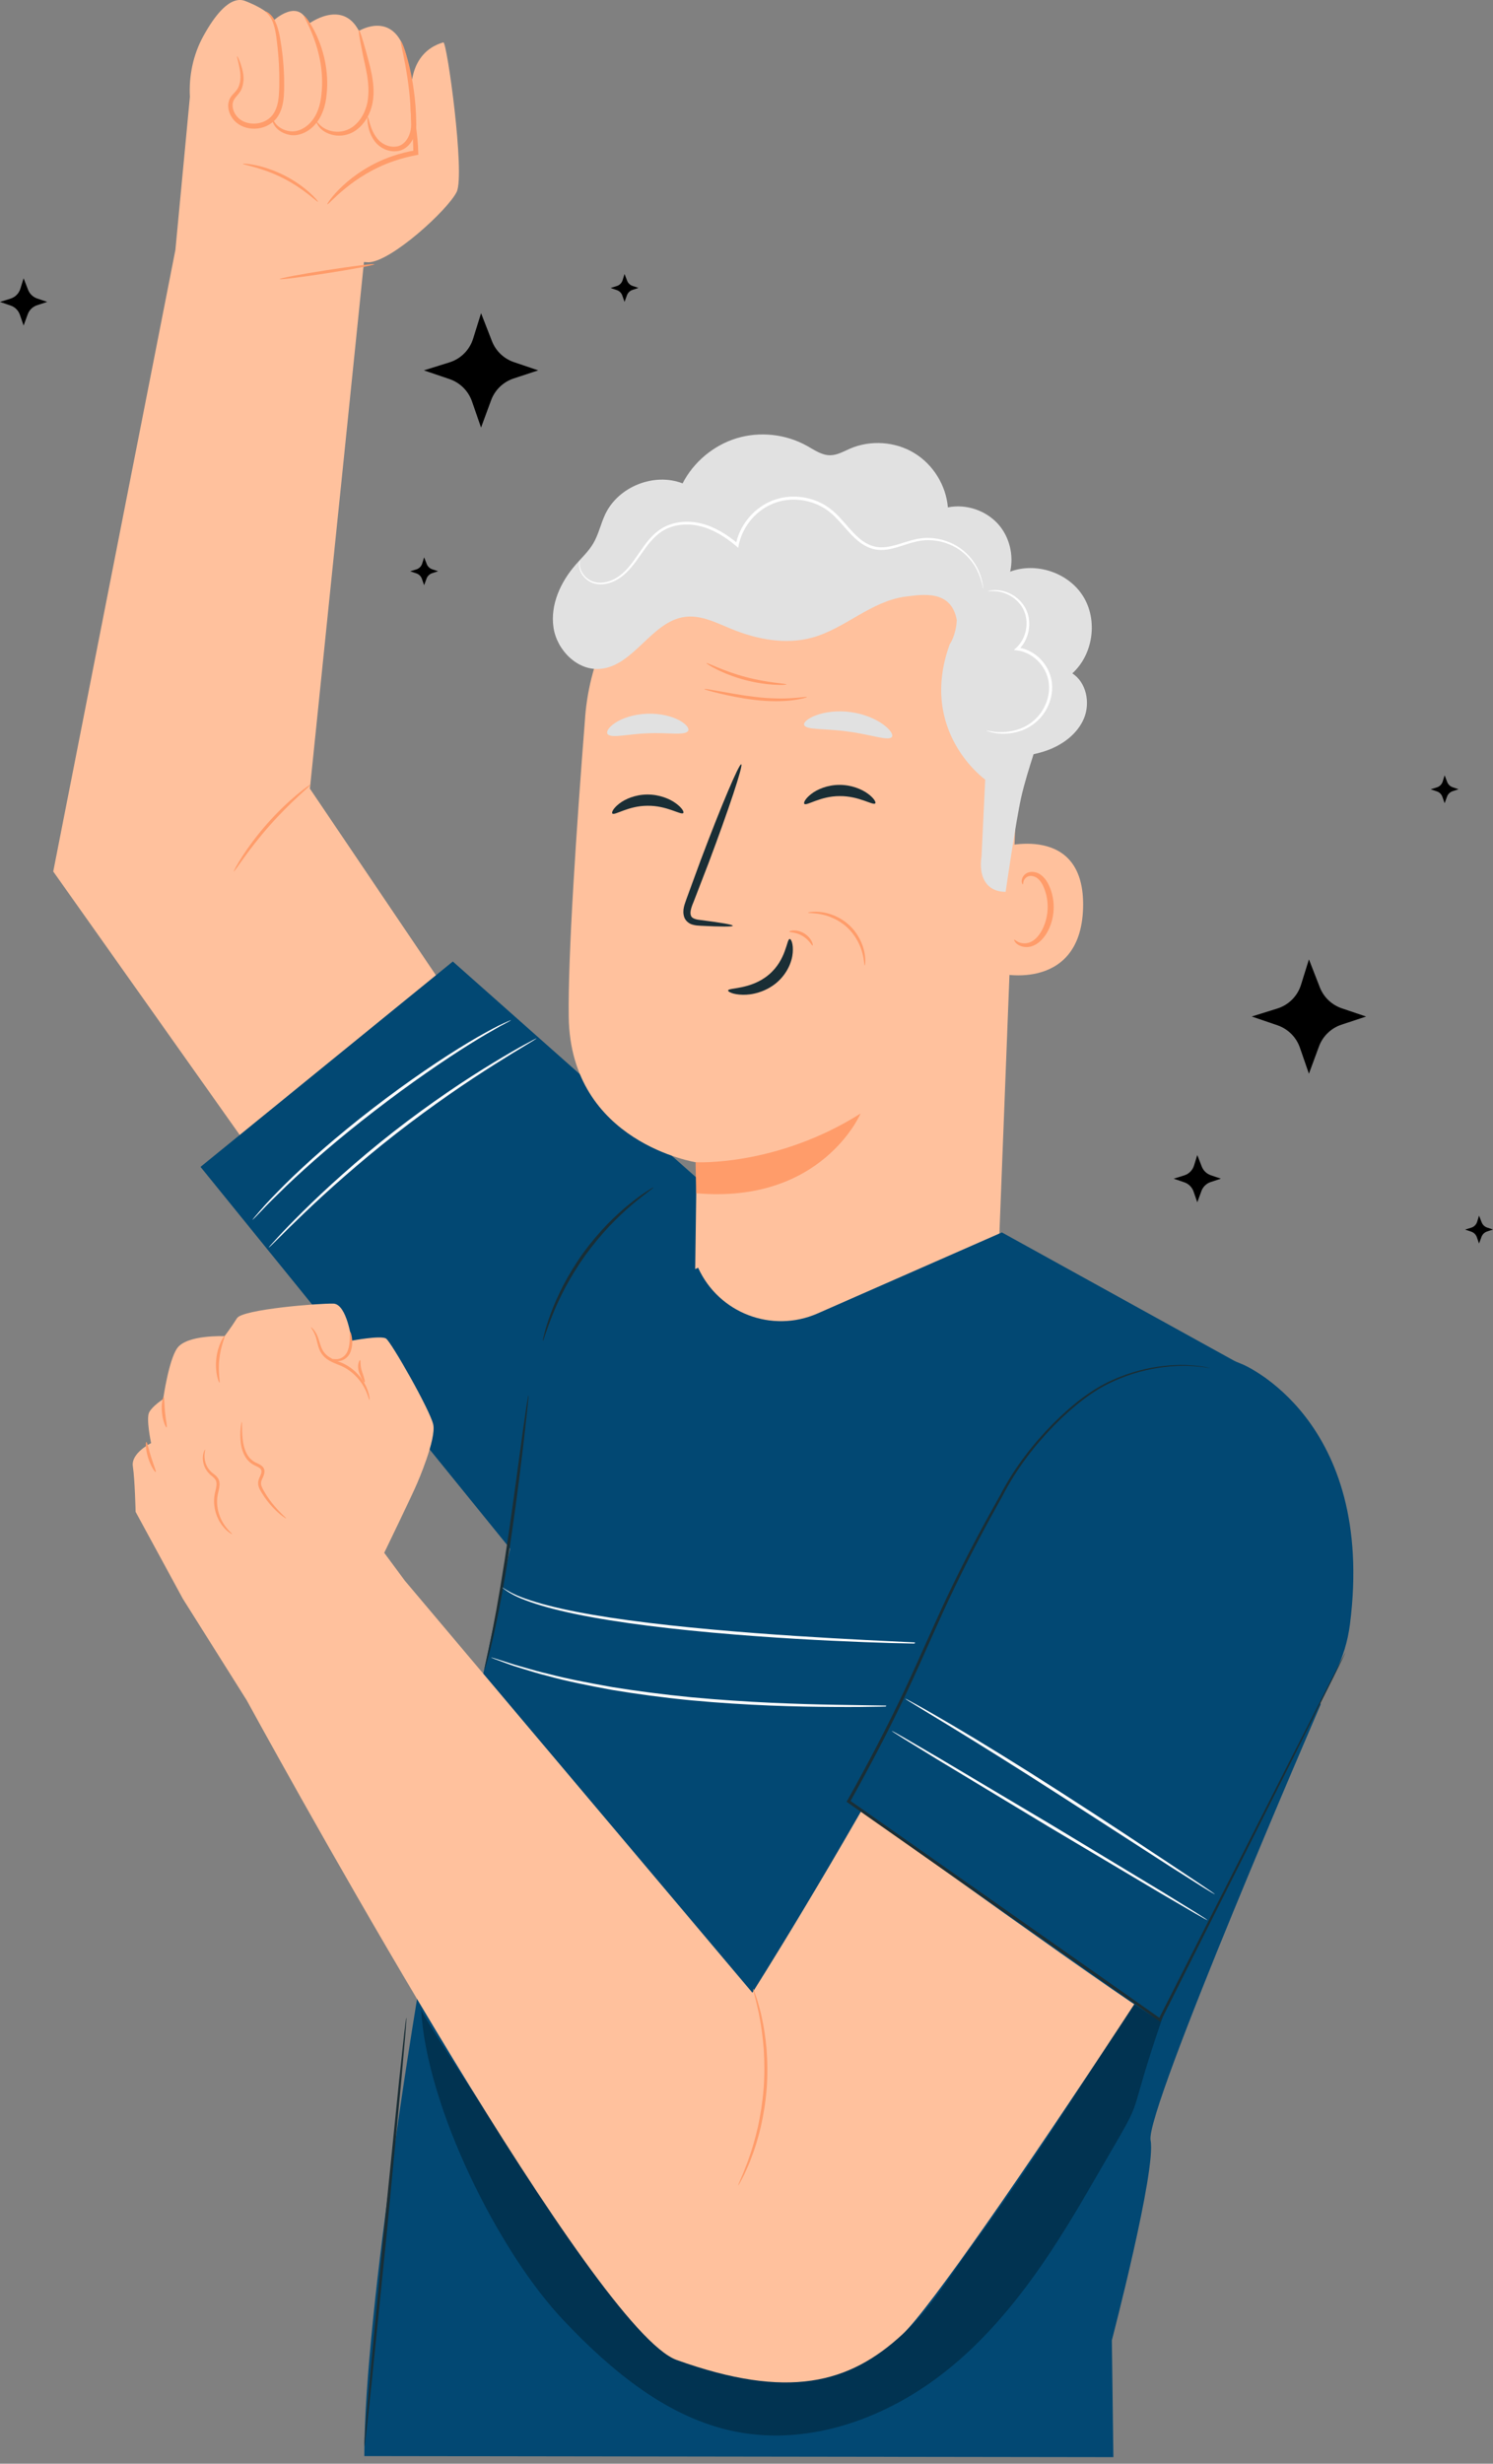 <?xml version="1.0" encoding="UTF-8"?>
<svg id="Capa_1" data-name="Capa 1" xmlns="http://www.w3.org/2000/svg" viewBox="0 0 479.49 790.88">
  <rect x="0" y="0" width="479.49" height="790.88" fill="#808080" stroke="none"/>
  <defs>
    <style>
      .cls-1 {
        fill: #e1e1e1;
      }

      .cls-1, .cls-2, .cls-3, .cls-4, .cls-5, .cls-6, .cls-7, .cls-8, .cls-9, .cls-10 {
        stroke-width: 0px;
      }

      .cls-3 {
        fill: #f5f5f5;
      }

      .cls-4 {
        fill: none;
      }

      .cls-5 {
        fill: #1a2e35;
      }

      .cls-6 {
        fill: #fff;
      }

      .cls-11 {
        opacity: .3;
      }

      .cls-7 {
        fill: #ff9c6a;
      }

      .cls-8 {
        fill: #fafafa;
      }

      .cls-9 {
        fill: #024873;
      }

      .cls-10 {
        fill: #ffc19d;
      }
    </style>
  </defs>
  <polygon class="cls-4" points="237.78 332.22 237.77 332.24 237.83 332.24 237.78 332.22"/>
  <polygon class="cls-4" points="237.62 332.23 237.75 332.24 237.66 332.19 237.62 332.23"/>
  <polygon class="cls-4" points="237.46 332.13 237.37 332.24 237.6 332.24 237.46 332.13"/>
  <polygon class="cls-4" points="237.27 332.1 237.3 332.08 237.25 332.07 237.27 332.1"/>
  <polygon class="cls-4" points="237.23 331.8 237.22 331.82 237.27 331.85 237.23 331.8"/>
  <polygon class="cls-4" points="237.73 332.1 237.7 332.13 237.74 332.16 237.73 332.1"/>
  <polygon class="cls-4" points="237.17 332.16 237.15 332.04 236.52 331.85 237.09 332.22 237.17 332.16"/>
  <polygon class="cls-4" points="237.19 332.05 237.18 332.16 237.26 332.11 237.19 332.05"/>
  <polygon class="cls-4" points="237.69 332.05 237.61 332.07 237.66 332.11 237.69 332.05"/>
  <polygon class="cls-4" points="237.63 332.18 237.59 332.17 237.61 332.22 237.63 332.18"/>
  <polygon class="cls-3" points="237.72 332.62 237.69 332.61 237.72 332.64 237.72 332.62"/>
  <polygon class="cls-3" points="237.28 332.28 237.26 332.33 237.19 332.28 237.21 332.42 237.23 332.4 237.22 332.42 237.34 332.38 237.28 332.34 237.32 332.29 237.36 332.3 237.34 332.27 237.37 332.24 237.18 332.24 237.28 332.28"/>
  <polygon class="cls-3" points="237.14 332.44 237.16 332.27 237.12 332.24 236.4 332.66 237.14 332.44"/>
  <polygon class="cls-3" points="237.76 332.33 237.71 332.36 237.75 332.41 237.76 332.33"/>
  <polygon class="cls-3" points="237.29 332.93 237.48 334.31 237.67 332.98 237.46 332.54 237.29 332.93"/>
  <polygon class="cls-3" points="237.69 332.38 237.66 332.39 237.7 332.4 237.69 332.38"/>
  <g>
    <g>
      <path class="cls-10" d="m147.39,324l-47.86-70.83,17.36-169.06,1.42.09c7.27-.1,25.61-16.91,28.36-22.6,2.75-5.69-3.13-48.33-4.29-48-11.66,3.39-10.27,16.7-10.27,16.7l-1.37-11.29c-3.46-16.51-15.47-9.08-15.47-9.08-5.39-10.43-16.23-2.2-16.23-2.2-2.99-8.84-11.28-1.06-11.28-1.06,0,0-.04-2.83-8.97-6.34-4.92-1.93-9.96,4.82-13.5,11.29-3.25,5.93-4.66,12.7-4.3,19.46l-4.66,49.15-39.23,199.53,105.55,149.05,68.64-69.46-43.92-35.36Z"/>
      <path class="cls-7" d="m105.12,65.59c-.14-.1,1.43-2.66,4.95-5.94,3.49-3.27,9.04-7.21,16.04-9.56,2.49-.86,4.98-1.46,7.3-1.84l-.66.8c-.03-5.4-.72-10.02-.86-13.4-.14-3.36.04-5.34.21-5.35.2,0,.37,1.97.78,5.26.4,3.27,1.31,7.94,1.45,13.44l.02.68-.68.13c-2.23.41-4.62,1.02-7.03,1.84-6.76,2.27-12.21,5.91-15.81,8.88-3.63,2.97-5.51,5.24-5.72,5.06Z"/>
      <path class="cls-7" d="m76.15,18.04c.1-.03.58.85,1.18,2.58.49,1.69,1.55,4.44.3,7.82-.62,1.73-2.43,2.84-2.79,4.32-.45,1.54.18,3.49,1.48,4.87,2.55,2.83,8.34,2.86,11.14-.63,1.39-1.74,1.89-4.05,2.08-6.27.18-2.25.17-4.5.15-6.61-.06-4.23-.41-8.04-.82-11.22-.36-3.18-.99-5.67-1.91-7.15-.9-1.49-1.83-1.98-1.74-2.1.01-.07,1.1.23,2.27,1.74,1.18,1.5,2.03,4.14,2.54,7.34.56,3.2,1.03,7.05,1.18,11.35.06,2.16.11,4.39-.06,6.78-.19,2.35-.69,5-2.4,7.17-3.58,4.34-10.33,4.21-13.55.63-1.57-1.75-2.34-4.15-1.67-6.3.33-1.07,1.07-1.9,1.67-2.51.61-.63,1.05-1.21,1.37-1.88,1.2-2.75.47-5.48.15-7.17-.4-1.74-.68-2.71-.56-2.75Z"/>
      <path class="cls-7" d="m87.45,38.04c.14-.04.31.71,1.11,1.7.77.98,2.36,2.13,4.57,2.39,2.19.32,4.85-.78,6.78-3.03,1.99-2.23,3.04-5.48,3.34-9.01.78-7.18-.86-13.56-2.51-17.98-1.65-4.43-3.32-6.88-3.1-7.03.15-.13,2.2,2.14,4.18,6.59,1.97,4.36,3.89,11.13,3.08,18.58-.3,3.71-1.52,7.39-3.85,9.87-2.24,2.51-5.51,3.72-8.08,3.17-2.56-.47-4.24-1.96-4.93-3.18-.73-1.23-.66-2.06-.59-2.06Z"/>
      <path class="cls-7" d="m101.62,38.97c.12-.06.46.53,1.31,1.31.83.78,2.32,1.68,4.34,1.94,2.01.28,4.49-.18,6.54-1.92,2.05-1.68,3.59-4.41,4.2-7.48,1.11-6.25-.98-12.13-1.69-16.35-.87-4.24-1.29-6.89-1.07-6.94.22-.05,1.05,2.5,2.21,6.67.56,2.09,1.29,4.55,1.87,7.4.56,2.83.97,6.12.3,9.54-.68,3.4-2.43,6.45-4.87,8.34-2.41,1.96-5.47,2.38-7.68,1.88-2.27-.45-3.85-1.65-4.61-2.65-.79-1.01-.92-1.72-.84-1.75Z"/>
      <path class="cls-7" d="m118.09,37.52c.12-.01.28.72.65,1.99.38,1.25.95,3.13,2.37,4.9,1.32,1.74,4.04,3.21,6.77,2.51,2.67-.73,4.39-4.14,4.14-7.56-.06-7.26-1-13.82-1.86-18.51-.86-4.7-1.66-7.56-1.42-7.64.19-.07,1.39,2.69,2.56,7.39,1.17,4.69,2.3,11.32,2.37,18.75.26,3.76-1.67,8.08-5.41,9.04-3.61.8-6.68-1.21-8.09-3.28-1.48-2.11-1.87-4.14-2.07-5.48-.18-1.36-.12-2.12-.02-2.13Z"/>
    </g>
    <path class="cls-7" d="m75.09,279.75c-.1-.06.85-1.93,2.69-4.79,1.84-2.85,4.6-6.66,8.03-10.55,3.44-3.89,6.88-7.1,9.49-9.27,2.61-2.18,4.35-3.36,4.42-3.26.09.12-1.49,1.49-3.96,3.78-2.47,2.29-5.8,5.55-9.21,9.4-3.4,3.85-6.23,7.56-8.2,10.29-1.97,2.74-3.14,4.47-3.27,4.4Z"/>
  </g>
  <polygon class="cls-9" points="244.24 396.28 145.43 308.65 64.4 374.58 179.27 516.18 244.24 396.28"/>
  <path class="cls-8" d="m81.06,391.61s.2-.32.65-.86c.53-.62,1.19-1.39,2-2.33,1.73-2.04,4.41-4.83,7.78-8.21,6.78-6.73,16.67-15.51,28.22-24.39,11.55-8.9,22.52-16.27,30.72-21.18,4.09-2.47,7.51-4.29,9.89-5.49,1.21-.58,2.16-1,2.8-1.28.64-.28.99-.41,1-.38.01.03-.3.22-.92.56-.71.38-1.61.86-2.71,1.44-2.32,1.31-5.67,3.21-9.71,5.75-8.08,5.04-18.96,12.48-30.48,21.36-11.52,8.86-21.45,17.53-28.34,24.11-3.42,3.31-6.17,6.02-7.98,7.97-.87.89-1.57,1.62-2.14,2.21-.5.5-.77.75-.8.73Z"/>
  <path class="cls-8" d="m172.36,333.3s-.3.25-.92.64c-.71.44-1.62.99-2.72,1.67-2.38,1.42-5.8,3.51-9.99,6.16-8.38,5.28-19.73,12.94-31.65,22.24-11.91,9.31-22.1,18.46-29.26,25.31-3.58,3.42-6.44,6.23-8.4,8.2-.93.91-1.68,1.65-2.28,2.24-.53.5-.82.76-.84.73-.02-.02.22-.32.7-.87.56-.62,1.27-1.4,2.15-2.37,1.87-2.05,4.66-4.94,8.19-8.43,7.05-6.99,17.19-16.25,29.14-25.59,11.95-9.32,23.4-16.91,31.89-22.05,4.24-2.57,7.72-4.58,10.17-5.9,1.15-.61,2.08-1.11,2.82-1.51.65-.33,1-.5,1.01-.47Z"/>
  <path class="cls-7" d="m102.11,64.76c-.21.24-4.54-4.24-11.28-7.6-6.71-3.43-12.88-4.26-12.81-4.57.01-.12,1.57-.07,4.03.44,2.45.5,5.8,1.53,9.23,3.26,3.43,1.74,6.24,3.81,8.1,5.49,1.86,1.68,2.83,2.9,2.74,2.98Z"/>
  <path class="cls-7" d="m120.24,84.83c.04.27-6.73,1.55-15.13,2.86-8.4,1.31-15.24,2.16-15.28,1.89-.04-.27,6.73-1.55,15.13-2.86,8.4-1.31,15.24-2.16,15.28-1.89Z"/>
  <g>
    <g>
      <g>
        <g>
          <path class="cls-10" d="m187.92,230.18c3.08-39.18,35.73-69.42,75.03-69.5h3.91c42.11,2.37,63.62,39.46,60.09,81.49l-7.55,194.18h-96.52l.85-63.2s-40.49-6.21-41.08-46.68c-.28-19.55,2.42-59.84,5.28-96.28Z"/>
          <path class="cls-7" d="m223.38,373.08s25.85,1.5,53-15.63c0,0-12.41,29.15-52.8,25.59l-.19-9.96Z"/>
        </g>
        <g>
          <g>
            <path class="cls-5" d="m196.66,261.15c.72.75,5.09-2.5,11.31-2.49,6.21-.09,10.78,3.1,11.46,2.34.33-.34-.4-1.7-2.39-3.14-1.96-1.44-5.3-2.83-9.17-2.81-3.87.03-7.13,1.46-9,2.93-1.91,1.47-2.55,2.84-2.2,3.17Z"/>
            <path class="cls-5" d="m258.32,258.05c.72.75,5.1-2.5,11.31-2.49,6.21-.09,10.78,3.1,11.46,2.34.33-.34-.4-1.7-2.39-3.14-1.96-1.44-5.3-2.83-9.17-2.81-3.87.03-7.13,1.46-9,2.93-1.9,1.47-2.55,2.84-2.2,3.17Z"/>
            <path class="cls-5" d="m235.32,297.17c.03-.35-3.84-1.01-10.1-1.8-1.59-.16-3.09-.47-3.36-1.56-.38-1.15.28-2.86,1.05-4.71,1.49-3.85,3.04-7.88,4.67-12.1,6.49-17.23,11.18-31.4,10.48-31.65-.7-.25-6.52,13.5-13.01,30.74-1.56,4.25-3.05,8.3-4.47,12.17-.6,1.81-1.63,3.86-.81,6.23.43,1.19,1.6,2.05,2.62,2.32,1.02.31,1.91.32,2.7.37,6.31.33,10.22.35,10.24,0Z"/>
            <path class="cls-5" d="m253.63,301.43c-1.01-.06-1.01,6.69-6.78,11.5-5.76,4.82-12.96,4.08-13.01,5.02-.09.42,1.61,1.31,4.64,1.38,2.98.1,7.33-.87,10.86-3.81,3.52-2.95,5.03-6.87,5.25-9.64.25-2.82-.5-4.49-.97-4.45Z"/>
          </g>
          <path class="cls-1" d="m258.26,232.72c.57,1.71,6.8,1.06,14.07,2.12,7.3.91,13.12,3.19,14.13,1.7.45-.72-.54-2.33-2.88-4.03-2.32-1.69-6.04-3.34-10.41-3.93-4.37-.59-8.39.01-11.08,1.03-2.7,1.01-4.09,2.31-3.84,3.12Z"/>
          <path class="cls-1" d="m195.18,235.71c1.36,1.39,6.58-.14,12.89-.3,6.3-.33,11.66.79,12.87-.7.53-.72-.33-2.13-2.68-3.43-2.32-1.3-6.18-2.34-10.51-2.17-4.33.17-8.07,1.5-10.24,2.98-2.21,1.48-2.92,2.95-2.32,3.63Z"/>
        </g>
      </g>
      <g>
        <path class="cls-10" d="m320.88,272.14c.69-.3,27.79-8.28,26.96,19.39-.83,27.67-28.44,21.13-28.46,20.34-.02-.79,1.5-39.73,1.5-39.73Z"/>
        <path class="cls-7" d="m325.72,301.63c.12-.08.47.35,1.28.75.78.39,2.14.68,3.6.18,2.96-.99,5.56-5.55,5.84-10.54.15-2.52-.31-4.93-1.14-6.94-.78-2.05-2.05-3.5-3.52-3.81-1.45-.38-2.52.47-2.88,1.24-.39.76-.24,1.32-.38,1.36-.08.07-.58-.48-.32-1.62.13-.55.47-1.19,1.14-1.7.68-.52,1.66-.77,2.69-.62,2.13.21,3.99,2.23,4.91,4.44,1.03,2.22,1.6,4.94,1.44,7.76-.34,5.57-3.35,10.7-7.39,11.74-1.96.45-3.57-.19-4.39-.86-.84-.71-.96-1.33-.87-1.38Z"/>
      </g>
    </g>
    <path class="cls-7" d="m226.21,221.19c.03-.14,1.88.16,4.84.7,2.97.53,7.05,1.31,11.6,1.84,4.55.53,8.69.59,11.68.38,2.99-.19,4.83-.51,4.86-.35.03.11-1.78.67-4.8,1.04-3.02.38-7.25.43-11.85-.1-4.6-.54-8.69-1.43-11.63-2.13-2.94-.71-4.73-1.25-4.7-1.38Z"/>
    <path class="cls-7" d="m226.9,212.87c.14-.27,5.45,2.58,12.56,4.45,7.11,1.92,13.13,2.08,13.11,2.39,0,.12-1.51.24-3.95.1-2.44-.14-5.8-.58-9.42-1.54-3.61-.96-6.75-2.25-8.93-3.34-2.19-1.09-3.44-1.95-3.38-2.05Z"/>
    <path class="cls-7" d="m253.49,299.06c-.02-.12.5-.35,1.4-.38.89-.03,2.16.22,3.35.93,1.19.71,2.01,1.7,2.41,2.5.41.8.45,1.37.33,1.41-.26.11-1.11-1.83-3.25-3.07-2.1-1.29-4.22-1.11-4.24-1.39Z"/>
    <path class="cls-7" d="m259.51,292.99c-.02-.1,1.56-.51,4.15-.21,2.56.28,6.15,1.48,9.1,4.23,2.95,2.75,4.4,6.24,4.87,8.77.49,2.56.19,4.17.09,4.16-.17,0-.12-1.59-.76-4-.62-2.39-2.09-5.63-4.86-8.21-2.77-2.57-6.11-3.82-8.54-4.26-2.45-.46-4.04-.31-4.05-.47Z"/>
    <path class="cls-1" d="m184.82,181.33c1.97-2.26,4.21-4.33,5.73-6.91,1.74-2.96,2.41-6.42,3.91-9.51,4.25-8.77,15.68-13.27,24.76-9.74,3.55-6.9,9.98-12.25,17.4-14.5,7.42-2.24,15.74-1.34,22.52,2.44,2.38,1.33,4.75,3.04,7.47,3.03,2.29-.01,4.36-1.26,6.47-2.16,6.54-2.79,14.41-2.25,20.5,1.43,6.09,3.67,10.25,10.37,10.84,17.46,5.89-1.19,12.35,1.01,16.29,5.54,3.53,4.06,4.9,9.85,3.72,15.09,8.32-3.11,18.63.29,23.38,7.83,4.84,7.68,3.31,18.74-3.42,24.83,4.51,2.92,5.8,9.41,3.76,14.39-2.05,4.97-6.75,8.47-11.8,10.31-1.44.52-2.91.92-4.41,1.24-1.49,4.69-2.94,9.3-3.94,13.7-1.72,7.58-5.03,30.49-5.03,30.49h0c-6.36-.02-8.72-5.08-7.75-11.37l1.19-24.66s-21.62-15.37-11.38-43.49c.83-1.13,2.14-4.32,2.24-7.74-1.76-9.77-10.93-8.19-16.38-7.52-5.45.68-10.46,3.29-15.23,6.03s-9.51,5.68-14.81,7.14c-8.56,2.35-17.78.57-25.99-2.8-4.76-1.95-9.65-4.49-14.76-3.87-10.82,1.32-16.5,15.81-27.37,16.71-7.31.61-13.88-6-14.97-13.26-1.09-7.26,2.24-14.59,7.07-20.13Z"/>
    <path class="cls-6" d="m186.31,179.66s-.12.43-.15,1.25c-.02.81.19,2.07,1.1,3.35.88,1.26,2.5,2.57,4.74,2.77,2.21.24,4.81-.57,7.08-2.27,2.29-1.71,4.17-4.3,6.1-7.15,1.95-2.8,4.09-6.08,7.63-8.15,3.53-2.03,8.06-2.47,12.35-1.42,4.32,1.05,8.33,3.52,11.91,6.54l-.78.28c1.11-5.75,5.14-11.18,10.9-13.8,5.39-2.46,11.66-2.04,16.58.46,2.5,1.23,4.56,3.1,6.3,5.03,1.77,1.92,3.35,3.92,5.14,5.58,1.76,1.68,3.8,2.95,6.02,3.39,2.22.44,4.46,0,6.55-.59,2.1-.59,4.11-1.33,6.15-1.79,2.03-.47,4.07-.56,5.97-.35,3.81.42,7.06,1.96,9.39,3.88,2.36,1.92,3.85,4.13,4.77,6.03.92,1.91,1.32,3.53,1.5,4.62.09.55.14.97.15,1.25.02.28.02.43,0,.43-.14.04-.1-2.4-1.99-6.13-.95-1.84-2.45-3.96-4.77-5.77-2.29-1.81-5.45-3.25-9.12-3.62-1.83-.18-3.77-.07-5.73.4-1.96.46-3.95,1.21-6.09,1.83-2.12.61-4.5,1.12-6.94.66-2.43-.46-4.65-1.85-6.47-3.58-3.7-3.39-6.45-8.1-11.26-10.41-4.68-2.37-10.66-2.76-15.74-.43-5.45,2.47-9.3,7.66-10.36,13.09l-.16.81-.62-.53c-3.5-2.98-7.38-5.37-11.51-6.39-4.09-1.03-8.4-.62-11.72,1.26-3.34,1.91-5.47,5.06-7.44,7.84-1.96,2.83-3.92,5.48-6.34,7.23-2.4,1.74-5.15,2.55-7.5,2.25-2.39-.26-4.09-1.72-4.96-3.06-.91-1.38-1.07-2.71-1-3.54.09-.85.32-1.24.32-1.24Z"/>
    <path class="cls-6" d="m316.86,234.54c.02-.09,1.03.22,2.89.42,1.84.15,4.62.16,7.73-.99,3.09-1.1,6.45-3.63,8.21-7.64.89-1.96,1.38-4.25,1.19-6.58-.17-2.32-1.11-4.66-2.66-6.59-1.96-2.46-4.8-4.04-7.6-4.38l-1.02-.12.76-.7c2.84-2.63,3.75-6.6,3.15-9.75-.57-3.23-2.71-5.54-4.75-6.78-2.07-1.28-4.06-1.61-5.38-1.68-1.34-.06-2.07.09-2.08.01,0-.03.17-.08.52-.16.35-.09.88-.16,1.57-.18,1.37-.03,3.46.22,5.69,1.49,2.18,1.23,4.56,3.65,5.25,7.14.7,3.39-.21,7.68-3.31,10.61l-.27-.82c3.08.34,6.15,2.06,8.26,4.71,1.68,2.07,2.69,4.61,2.86,7.13.19,2.52-.35,4.95-1.32,7.03-1.91,4.23-5.55,6.86-8.8,7.92-3.28,1.12-6.14.99-8.01.72-.94-.16-1.66-.34-2.13-.5-.47-.16-.72-.26-.71-.29Z"/>
  </g>
  <path class="cls-9" d="m117,788.44c-.01-.83,0,5.9,0,0-.01-47.52,18.25-154.72,18.25-154.72,2.05-15.08,43.74-206.65,43.74-206.65l45.22-20.11h0c6.61,14.57,23.71,21.11,38.36,14.67l59.2-26.01,84.82,46.85,17.56,104.67s-56.52,130.47-54.63,139.92c1.89,9.44-12.44,64.19-12.44,64.19l.49,37.52-240.59-.34Z"/>
  <g class="cls-11">
    <path class="cls-2" d="m187.48,724.39c11.62,16.79,18.94,28.66,35.76,34.25,32.26,10.71,42.65,4.81,58.33-3.46,12.96-6.84,21.67-22,30.31-33.84,22.53-30.84,33.09-48.88,53.15-79.44l8.3,5.82c-13.73,40.06-2.69,18.91-23.89,55.56-12.24,21.16-26,42.01-45.02,57.37-19.02,15.36-44.18,24.71-68.16,19.93-21.79-4.34-39.79-19.44-55.1-35.54-21.29-22.38-44.24-69.08-45.9-99.92.16,2.18,37.19,57.56,52.22,79.27Z"/>
  </g>
  <path class="cls-5" d="m155.57,536.02s.01-.32.13-.91c.15-.69.33-1.53.55-2.54.5-2.2,1.18-5.4,1.95-9.36,1.56-7.92,3.43-18.92,5.19-31.12,1.79-12.2,3.22-23.27,4.33-31.28.56-3.88,1.02-7.08,1.36-9.48.17-1.02.31-1.87.43-2.57.11-.59.18-.89.22-.89.03,0,.03.32-.02.91-.07.71-.15,1.56-.25,2.59-.27,2.4-.62,5.61-1.05,9.51-.93,8.03-2.25,19.12-4.04,31.33-1.76,12.21-3.75,23.22-5.48,31.12-.86,3.95-1.64,7.13-2.26,9.31-.29.99-.53,1.82-.73,2.5-.18.57-.28.86-.32.85Z"/>
  <path class="cls-5" d="m117,785.32s-.02-.49.04-1.41c.08-1.01.18-2.35.3-4.02.31-3.59.75-8.61,1.29-14.76,1.19-12.55,2.83-29.71,4.63-48.66,1.92-18.95,3.65-36.1,4.92-48.64.67-6.14,1.21-11.14,1.6-14.73.2-1.66.36-2.99.49-4,.12-.91.2-1.39.24-1.39.03,0,.02.49-.04,1.41-.08,1.01-.18,2.35-.3,4.02-.31,3.59-.75,8.61-1.29,14.76-1.19,12.55-2.83,29.71-4.63,48.67-1.92,18.94-3.65,36.09-4.92,48.63-.67,6.14-1.21,11.14-1.6,14.73-.2,1.66-.36,2.99-.49,4-.12.91-.2,1.39-.24,1.39Z"/>
  <path class="cls-8" d="m297.96,527.54s-.49.06-1.41.06c-1.02,0-2.36-.02-4.04-.03-3.51-.05-8.59-.18-14.86-.42-12.55-.48-29.88-1.34-48.97-3.07-19.09-1.73-36.33-4.07-48.57-7.01-6.12-1.45-10.98-3.07-14.18-4.56-3.19-1.54-4.63-2.9-4.63-2.9.08-.1,1.58,1.14,4.79,2.55,3.22,1.37,8.07,2.87,14.18,4.23,12.23,2.75,29.44,4.98,48.5,6.7,19.06,1.73,36.38,2.69,48.91,3.35,6.19.3,11.23.55,14.85.73,1.68.09,3.02.16,4.04.21.92.06,1.41.1,1.41.14Z"/>
  <path class="cls-8" d="m287.59,547.66s-.46.07-1.33.1c-.97.03-2.25.06-3.83.11-3.33.07-8.14.13-14.09.09-11.9-.05-28.36-.45-46.46-2.14-9.05-.88-17.63-2.05-25.4-3.35-7.75-1.43-14.71-2.84-20.45-4.44-2.89-.71-5.47-1.51-7.73-2.21-2.27-.67-4.2-1.31-5.76-1.9-1.49-.55-2.68-.99-3.6-1.33-.82-.31-1.24-.49-1.23-.53.01-.03.46.09,1.3.34.93.29,2.14.67,3.65,1.15,1.57.54,3.52,1.12,5.8,1.74,2.27.65,4.85,1.4,7.74,2.06,5.75,1.51,12.7,2.85,20.43,4.22,7.75,1.25,16.32,2.38,25.34,3.26,18.05,1.69,34.48,2.2,46.37,2.42,5.86.09,10.65.17,14.08.22,1.58.03,2.86.06,3.83.08.88.03,1.34.06,1.34.09Z"/>
  <path class="cls-5" d="m209.89,381.16c.1.15-2.8,2.07-7.07,5.7-2.14,1.8-4.56,4.09-7.12,6.76-2.52,2.7-5.15,5.8-7.66,9.25-2.48,3.47-4.59,6.94-6.36,10.19-1.73,3.27-3.14,6.29-4.17,8.89-2.1,5.19-3,8.55-3.18,8.5-.07-.02.12-.87.51-2.4.37-1.53,1.05-3.71,2.02-6.36.96-2.65,2.32-5.73,4.02-9.06,1.74-3.3,3.86-6.83,6.37-10.34,2.54-3.49,5.22-6.6,7.8-9.3,2.62-2.66,5.11-4.92,7.33-6.67,2.2-1.76,4.06-3.09,5.4-3.93,1.33-.85,2.08-1.29,2.11-1.23Z"/>
  <g>
    <g>
      <path class="cls-10" d="m48.52,463.21s-1.67-7.81-.61-9.85c1.06-2.04,4.49-4.23,4.49-4.23,0,0,1.75-12.47,4.52-16.36,3.11-4.38,15.2-3.84,15.2-3.84,0,0,2.19-2.9,3.99-5.78,1.8-2.88,26.6-4.81,30.96-4.68,4.36.13,5.88,11.9,5.88,11.9,0,0,9.39-1.77,11.03-.68,1.65,1.08,14.07,22.87,15.15,27.55,1.08,4.68-5.16,18.91-5.16,18.91-1.38,3.34-10.57,22.32-10.57,22.32l6.63,8.96,111.6,132.25s25.66-40.21,55.83-95.6c32.99-60.56,51.01-105.75,86.63-106.78l40.09,108.89c-8.39,20.48-117.19,187.21-134.3,203.1-17.11,15.89-36.79,21.12-72.55,8.29-26-9.33-119.3-177.5-138.1-211.78h0s-20.49-32.55-20.49-32.55l-15.19-27.94s-.22-10.27-.88-14.58c-.66-4.31,5.87-7.48,5.87-7.48Z"/>
      <path class="cls-7" d="m99.88,426.08c.03-.1,1.64,1.08,2.48,3.92.45,1.36.78,3.04,1.93,4.38,1.13,1.38,2.98,2.14,5.03,2.92,4.22,1.64,6.96,5.01,8.17,7.6.62,1.31.94,2.45,1.08,3.25.14.79.14,1.24.08,1.25-.18.04-.43-1.74-1.78-4.18-1.33-2.41-3.95-5.47-7.93-7.01-1.97-.76-4.09-1.63-5.35-3.26-1.29-1.61-1.53-3.44-1.89-4.76-.63-2.74-1.96-3.99-1.82-4.11Z"/>
      <path class="cls-7" d="m107,436.3c.07-.15.74.17,1.76-.07,1.01-.21,2.33-1.06,2.89-2.58.6-1.52.66-3.09.68-4.21.02-1.13-.02-1.84.12-1.87.12-.02.4.65.57,1.82.15,1.16.23,2.85-.47,4.62-.68,1.85-2.46,2.85-3.7,2.9-1.3.09-1.94-.54-1.86-.61Z"/>
      <path class="cls-7" d="m117.06,443.74c-.23.06-1.07-1.31-1.79-3.32-.33-1.03-.33-2.08-.16-2.77.17-.7.41-1.07.53-1.04.29.08-.06,1.69.57,3.52.66,1.84,1.15,3.53.85,3.61Z"/>
    </g>
    <path class="cls-7" d="m70.49,443.84c-.22.1-1.52-3.31-1.02-7.69.46-4.38,2.47-7.43,2.66-7.28.27.13-1.26,3.24-1.69,7.39-.48,4.15.33,7.51.04,7.58Z"/>
    <path class="cls-7" d="m53.49,458.19c-.24.09-1.21-1.97-1.47-4.73-.28-2.76.28-4.98.53-4.93.28.04.18,2.21.45,4.83.25,2.63.77,4.74.5,4.83Z"/>
    <path class="cls-7" d="m50,472.53c-.22.13-1.57-1.79-2.42-4.53-.86-2.74-.84-5.09-.58-5.11.28-.03.69,2.19,1.52,4.81.81,2.63,1.73,4.69,1.48,4.83Z"/>
  </g>
  <path class="cls-7" d="m237.09,701.53c-.06-.03.27-.88.93-2.38.34-.75.74-1.67,1.14-2.76.41-1.09.94-2.3,1.39-3.7.99-2.75,1.97-6.1,2.84-9.87.82-3.78,1.5-7.98,1.86-12.42.32-4.45.27-8.71.03-12.57-.3-3.85-.76-7.31-1.33-10.18-.23-1.45-.57-2.73-.82-3.87-.24-1.14-.5-2.11-.72-2.9-.42-1.59-.63-2.47-.56-2.5.06-.02.39.83.93,2.39.28.78.59,1.74.88,2.87.3,1.13.69,2.41.97,3.86.66,2.88,1.2,6.36,1.55,10.25.3,3.9.37,8.2.05,12.71-.36,4.5-1.08,8.75-1.95,12.55-.93,3.8-1.98,7.16-3.07,9.91-.49,1.39-1.07,2.6-1.53,3.67-.46,1.08-.91,1.98-1.3,2.71-.76,1.46-1.21,2.25-1.28,2.22Z"/>
  <path class="cls-7" d="m77.64,456.46c.18,0-.05,2.1.27,5.4.19,1.62.55,3.61,1.68,5.39.57.87,1.37,1.64,2.37,2.16.49.27,1.09.47,1.68.84.59.33,1.22,1,1.3,1.84.07,1.67-.96,2.65-1.07,3.69-.18.98.4,2,.94,2.94,1.09,1.9,2.27,3.49,3.35,4.75,2.16,2.53,3.81,3.81,3.71,3.94-.04.05-.5-.21-1.25-.78-.75-.57-1.81-1.46-2.97-2.7-1.17-1.23-2.44-2.82-3.61-4.75-.54-.93-1.32-2.08-1.11-3.56.23-1.36,1.16-2.44,1.05-3.41-.08-.98-1.34-1.36-2.45-1.94-1.15-.6-2.06-1.52-2.69-2.52-1.23-2.03-1.51-4.13-1.62-5.82-.1-1.71.02-3.08.13-4.01.11-.94.23-1.45.29-1.44Z"/>
  <path class="cls-7" d="m65.86,465.35c.19.03-.63,1.72.17,4.29.4,1.28,1.24,2.57,2.72,3.6.71.53,1.6,1.43,1.72,2.6.15,1.13-.15,2.2-.38,3.21-1.03,3.99.24,7.76,1.65,10,1.44,2.29,2.9,3.25,2.78,3.39-.03.05-.43-.14-1.06-.61-.64-.46-1.47-1.26-2.3-2.4-1.64-2.24-3.14-6.3-2.03-10.61.25-1.02.5-1.99.39-2.85-.08-.86-.65-1.47-1.34-2.04-1.51-1.09-2.51-2.72-2.82-4.11-.36-1.41-.22-2.6-.02-3.36.21-.77.46-1.14.51-1.11Z"/>
  <path class="cls-9" d="m399,437.94s42.92,17.7,34.56,83.42c-.69,5.46-2.3,10.77-4.79,15.68-12.6,24.86-55.7,109.92-56.29,111.34-.69,1.66-99.97-70.13-99.97-70.13,0,0,57.98-169.94,126.49-140.3Z"/>
  <path class="cls-5" d="m432.19,530.28s-.07.2-.25.58c-.2.4-.46.96-.8,1.67-.74,1.5-1.81,3.66-3.19,6.46-2.83,5.67-6.95,13.91-12.15,24.31-10.5,20.86-25.36,50.4-42.91,85.27l-.23.46-.42-.3c-22.84-16-48.39-33.91-75.29-52.76-8.46-5.94-16.79-11.78-24.7-17.33l-.36-.25.22-.38c6.71-11.96,12.87-23.77,18.34-35.34,5.45-11.58,10.21-22.93,15.33-33.44,5.09-10.52,10.34-20.25,15.41-29.22,4.75-9.18,10.84-16.77,16.96-22.96,6.15-6.17,12.48-11.08,18.81-13.91,6.29-2.89,12.16-4.15,16.94-4.66,4.8-.54,8.56-.28,11.06.02,1.25.16,2.2.32,2.83.47.63.13.95.22.95.22,0,0-.33-.03-.97-.13-.63-.12-1.58-.25-2.83-.38-2.5-.24-6.23-.44-11,.15-4.75.56-10.57,1.87-16.77,4.78-6.23,2.84-12.47,7.75-18.56,13.91-6.06,6.2-12.05,13.72-16.75,22.89-5.03,8.98-10.25,18.71-15.3,29.22-5.08,10.49-9.82,21.84-15.27,33.46-5.46,11.6-11.63,23.44-18.34,35.42l-.15-.64c7.91,5.55,16.24,11.39,24.71,17.32,26.88,18.88,52.42,36.81,75.25,52.83l-.66.16c17.68-34.8,32.66-64.29,43.23-85.11,5.3-10.36,9.49-18.55,12.38-24.2,1.44-2.77,2.55-4.92,3.32-6.4.37-.7.66-1.24.87-1.64.2-.37.32-.54.32-.54Z"/>
  <path class="cls-8" d="m390.2,608.1s-.38-.17-1.06-.57c-.76-.46-1.73-1.05-2.93-1.78-2.62-1.66-6.24-3.94-10.66-6.74-9.04-5.83-21.34-13.78-34.94-22.55-13.66-8.79-26.13-16.57-35.21-22.12-4.47-2.72-8.12-4.94-10.77-6.55-1.19-.74-2.16-1.33-2.92-1.8-.66-.42-1-.66-.98-.69s.39.15,1.08.51c.78.43,1.78.97,3.01,1.64,2.61,1.44,6.34,3.59,10.93,6.28,9.18,5.4,21.72,13.1,35.38,21.89,13.67,8.78,25.92,16.91,34.79,22.8,4.35,2.9,7.91,5.28,10.48,7,1.16.79,2.1,1.44,2.83,1.94.64.45.97.7.95.73Z"/>
  <path class="cls-8" d="m387.83,616.4s-.39-.15-1.08-.53c-.78-.44-1.77-1-3-1.69-2.69-1.57-6.41-3.73-10.95-6.38-9.29-5.52-21.95-13.05-35.94-21.36-13.93-8.41-26.54-16.02-35.79-21.61-4.48-2.76-8.13-5.01-10.79-6.64-1.19-.76-2.15-1.37-2.91-1.85-.66-.43-1-.67-.98-.7.02-.03.39.16,1.08.53.78.44,1.77,1,3,1.69,2.69,1.57,6.41,3.73,10.95,6.38,9.29,5.52,21.95,13.05,35.94,21.36,13.93,8.41,26.53,16.02,35.78,21.6,4.48,2.76,8.14,5.01,10.79,6.65,1.19.76,2.16,1.37,2.91,1.85.66.43,1,.67.98.7Z"/>
  <g>
    <path class="cls-2" d="m136.21,178.91l-.62,2c-.28.89-.97,1.58-1.86,1.86l-2,.62,2.01.68c.83.28,1.47.93,1.76,1.75l.71,2.04.79-2.14c.3-.81.95-1.44,1.76-1.71l1.93-.64-1.9-.64c-.79-.27-1.42-.87-1.73-1.65l-.85-2.18Z"/>
    <path class="cls-2" d="m200.57,87.96l-.62,2c-.28.89-.97,1.58-1.86,1.86l-2,.62,2.01.68c.83.28,1.47.93,1.76,1.75l.71,2.04.79-2.14c.3-.81.95-1.44,1.76-1.71l1.93-.64-1.9-.64c-.79-.27-1.42-.87-1.73-1.65l-.85-2.18Z"/>
    <path class="cls-2" d="m475.01,390.23l-.62,2c-.28.89-.97,1.58-1.86,1.86l-2,.62,2.01.68c.83.28,1.47.93,1.76,1.75l.71,2.04.79-2.14c.3-.81.95-1.44,1.76-1.71l1.93-.64-1.9-.64c-.79-.27-1.42-.87-1.73-1.65l-.85-2.18Z"/>
    <path class="cls-2" d="m463.95,248.89l-.62,2c-.28.89-.97,1.58-1.86,1.86l-2,.62,2.01.68c.83.28,1.47.93,1.76,1.75l.71,2.04.79-2.14c.3-.81.95-1.43,1.76-1.71l1.93-.64-1.9-.64c-.79-.27-1.42-.87-1.73-1.65l-.85-2.18Z"/>
    <path class="cls-2" d="m154.5,100.53l-2.55,8.18c-1.13,3.64-3.98,6.49-7.62,7.62l-8.2,2.56,8.24,2.8c3.38,1.15,6.05,3.8,7.22,7.18l2.9,8.38,3.23-8.76c1.22-3.31,3.88-5.88,7.23-6.99l7.9-2.61-7.79-2.64c-3.25-1.1-5.84-3.58-7.08-6.77l-3.49-8.96Z"/>
    <path class="cls-2" d="m420.38,307.95l-2.55,8.18c-1.13,3.64-3.98,6.49-7.62,7.62l-8.2,2.56,8.24,2.81c3.38,1.15,6.05,3.8,7.22,7.18l2.9,8.38,3.23-8.76c1.22-3.31,3.88-5.88,7.23-6.99l7.9-2.61-7.79-2.64c-3.25-1.1-5.84-3.58-7.08-6.77l-3.49-8.96Z"/>
    <path class="cls-2" d="m7.58,89.33l-1.05,3.38c-.47,1.5-1.64,2.68-3.14,3.15l-3.39,1.06,3.4,1.16c1.4.48,2.5,1.57,2.98,2.96l1.2,3.46,1.33-3.62c.5-1.37,1.6-2.43,2.99-2.89l3.26-1.08-3.22-1.09c-1.34-.45-2.41-1.48-2.92-2.79l-1.44-3.7Z"/>
    <path class="cls-2" d="m384.52,370.78l-1.05,3.38c-.47,1.5-1.64,2.68-3.14,3.15l-3.39,1.06,3.4,1.16c1.4.48,2.5,1.57,2.98,2.96l1.2,3.46,1.33-3.62c.5-1.37,1.6-2.43,2.99-2.89l3.26-1.08-3.22-1.09c-1.34-.45-2.41-1.48-2.92-2.79l-1.44-3.7Z"/>
  </g>
</svg>